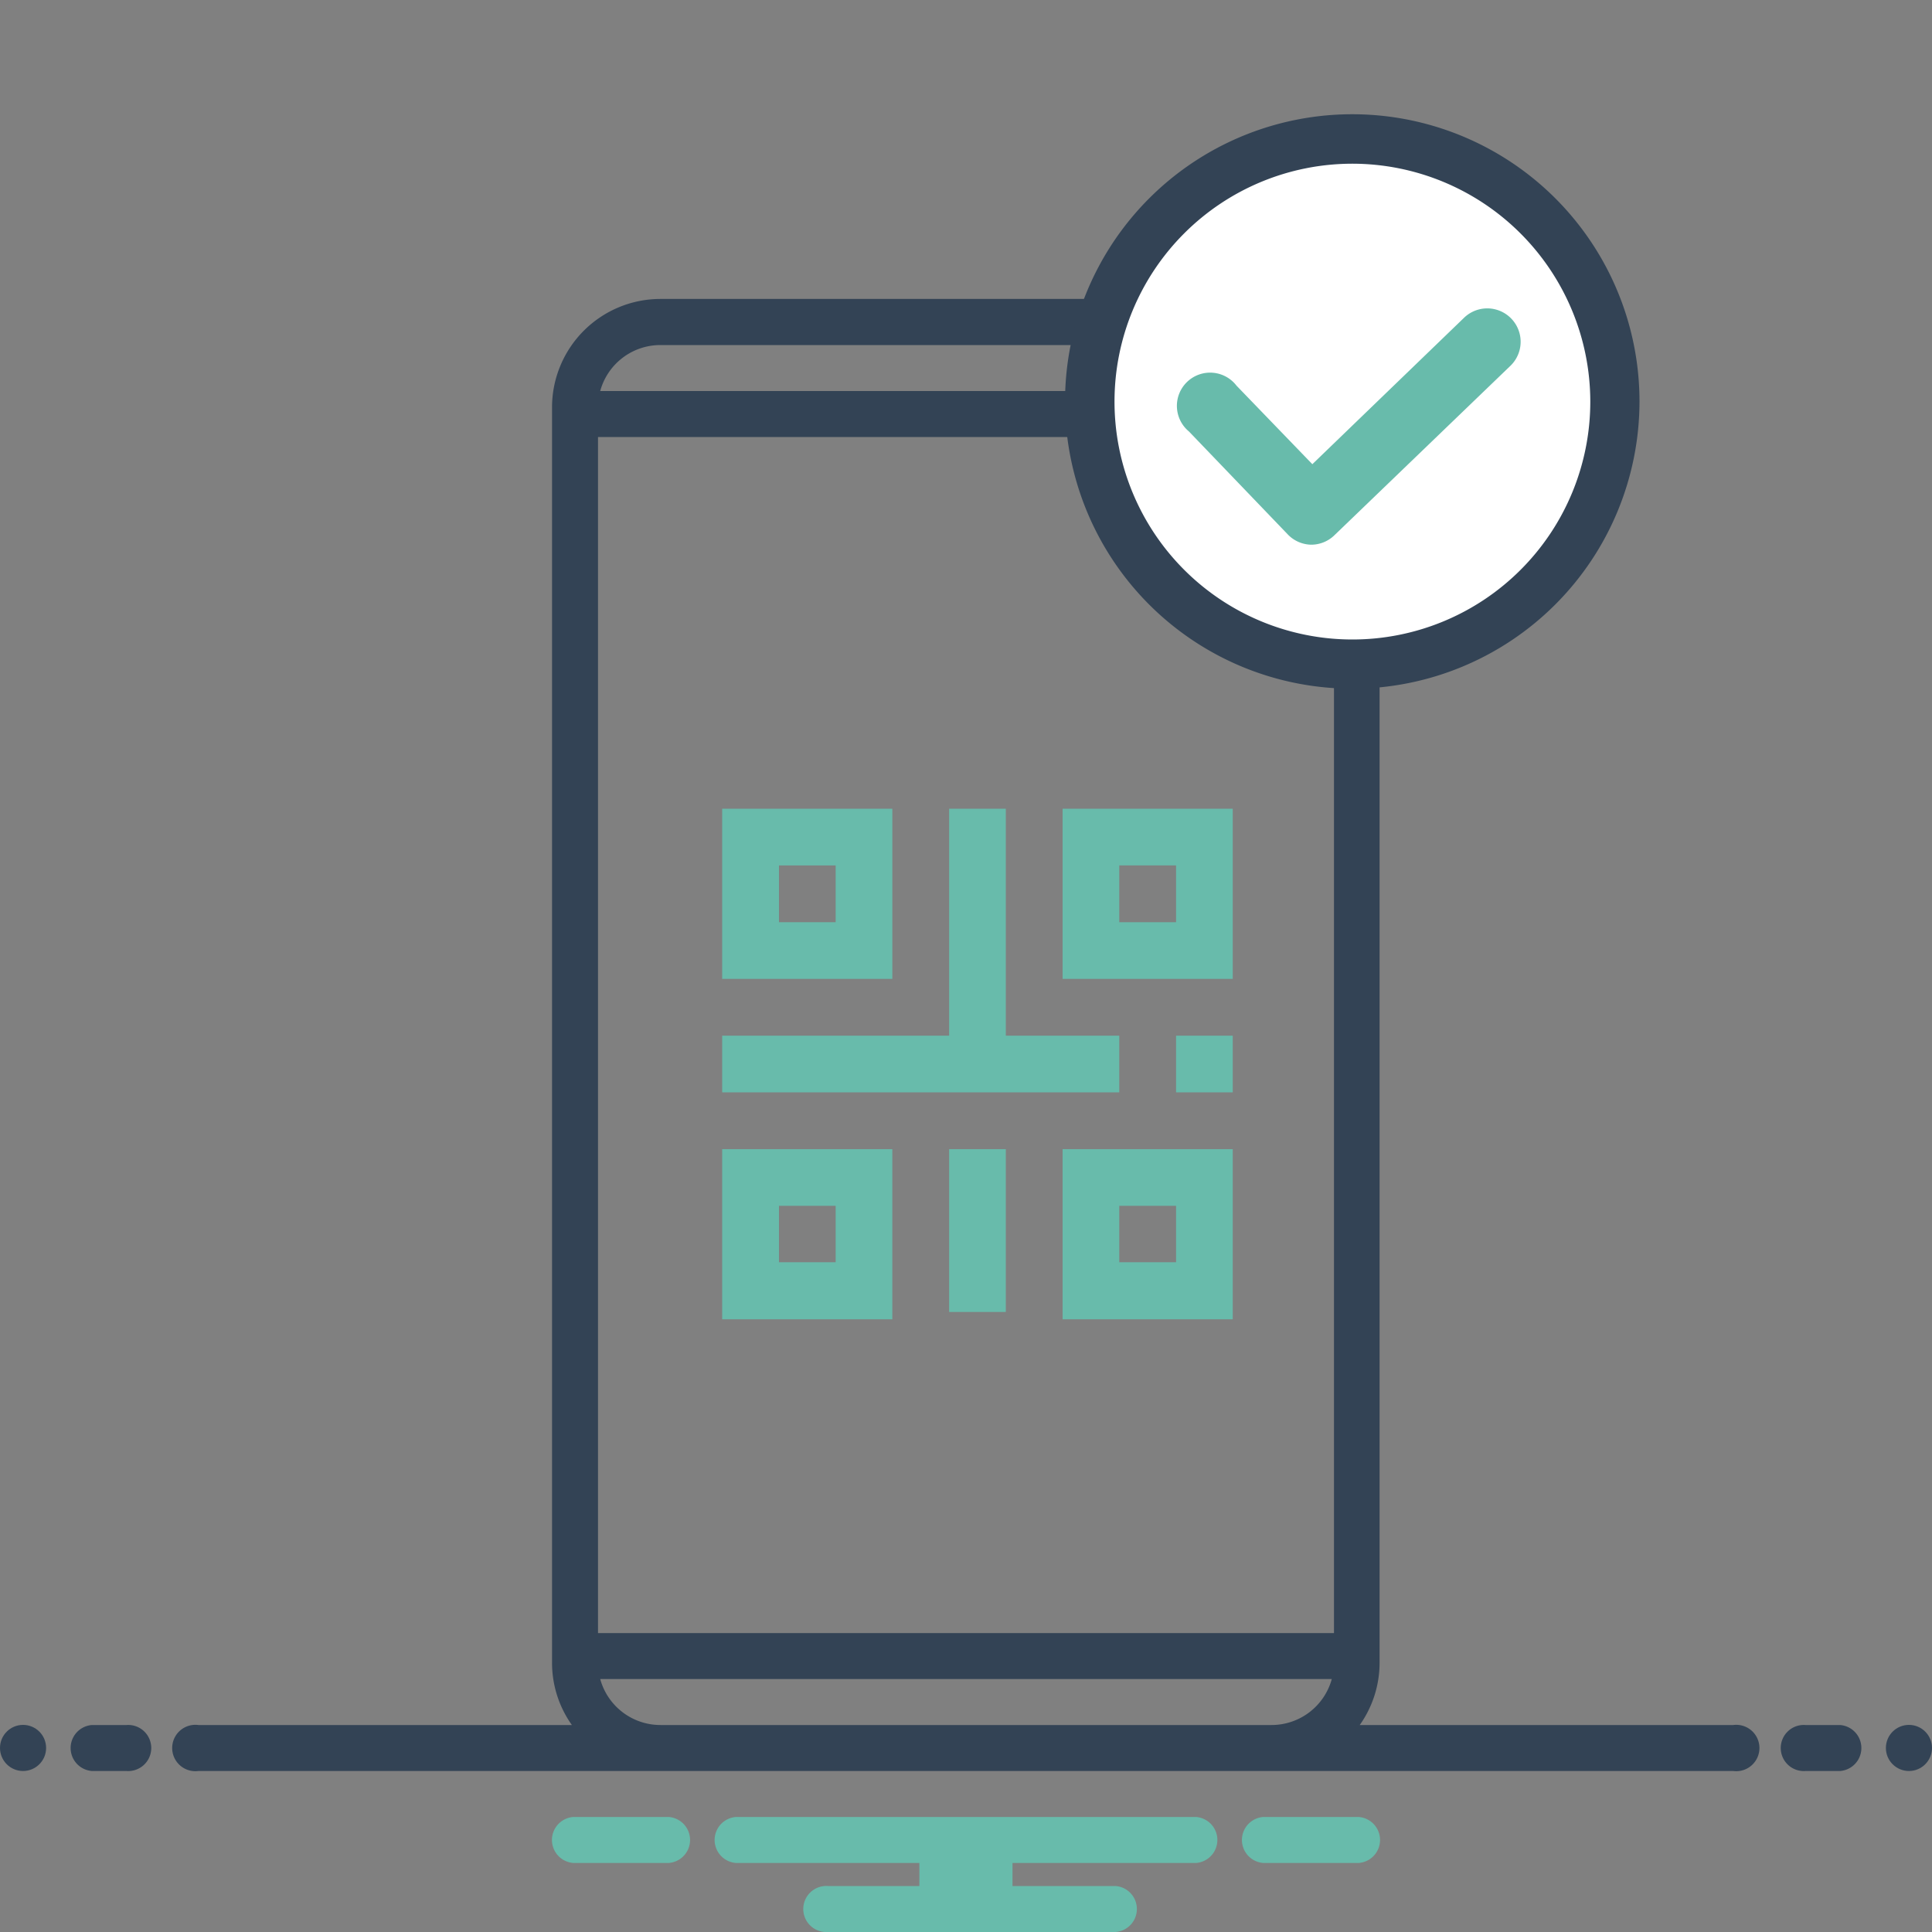 <svg viewBox="0 0 150 150" xmlns="http://www.w3.org/2000/svg"><rect x="0" y="0" width="150" height="150" fill="#808080" stroke="none"/><circle cx="1.79" cy="135.71" fill="#334355" r="1.79"/><path d="m9.82 133.93h-2.68a1.79 1.79 0 0 0 0 3.57h2.68a1.79 1.79 0 1 0 0-3.57z" fill="#334355"/><path d="m142.86 133.93h-2.68a1.79 1.79 0 1 0 0 3.57h2.68a1.79 1.79 0 0 0 0-3.57z" fill="#334355"/><circle cx="148.21" cy="135.71" fill="#334355" r="1.79"/><path d="m105.49 141.07h-7.41a1.79 1.79 0 0 0 0 3.57h7.41a1.79 1.79 0 0 0 0-3.57z" fill="#68bbab"/><path d="m51.92 141.07h-7.41a1.79 1.79 0 0 0 0 3.57h7.41a1.79 1.79 0 0 0 0-3.57z" fill="#68bbab"/><path d="m92.86 141.07h-35.72a1.79 1.79 0 0 0 0 3.57h14.24v1.79h-7.09a1.79 1.79 0 1 0 0 3.57h22.32a1.79 1.79 0 0 0 0-3.57h-8v-1.79h14.25a1.79 1.79 0 0 0 0-3.57z" fill="#68bbab"/><path d="m134.57 133.93h-29a8.35 8.35 0 0 0 1.54-4.84v-97.47a8.42 8.42 0 0 0 -8.41-8.41h-47.43a8.42 8.42 0 0 0 -8.41 8.41v97.47a8.35 8.35 0 0 0 1.54 4.84h-29a1.8 1.8 0 1 0 0 3.57h119.17a1.8 1.8 0 1 0 0-3.57zm-83.3-107.14h47.46a4.84 4.84 0 0 1 4.67 3.57h-56.8a4.84 4.84 0 0 1 4.67-3.57zm-4.84 7.14h57.14v92.86h-57.14zm4.84 100a4.85 4.85 0 0 1 -4.67-3.57h56.8a4.85 4.85 0 0 1 -4.67 3.57z" fill="#334355"/><circle cx="104.95" cy="31.18" fill="#fff" r="20.38"/><path d="m105 53.47a22.3 22.3 0 1 1 22.29-22.29 22.32 22.32 0 0 1 -22.29 22.29zm0-40.76a18.47 18.47 0 1 0 18.47 18.47 18.49 18.49 0 0 0 -18.47-18.47z" fill="#334355"/><g fill="#68bbab"><path d="m101.8 42.29a2.58 2.58 0 0 1 -1.81-.79l-7.68-8a2.58 2.58 0 1 1 3.69-3.56l5.89 6.1 11.78-11.37a2.59 2.59 0 0 1 3.6 3.73l-13.67 13.16a2.59 2.59 0 0 1 -1.8.73z"/><path d="m64.88 76h4.4v-13.21h-13.21v13.21zm-4.4-8.81h4.4v4.41h-4.4z"/><path d="m86.9 80.41h-8.81v-17.62h-4.4v17.62h-17.62v4.4h30.83z"/><path d="m91.31 80.41h4.4v4.4h-4.4z"/><path d="m73.69 93.62v3.83.58 3.83h4.4v-3.83-.58-3.83-4.4h-4.4z"/><path d="m60.48 89.22h-4.41v13.21h13.21v-13.21zm4.4 8.78h-4.4v-4.38h4.4z"/><path d="m86.9 89.22h-4.4v13.21h13.21v-13.21zm4.41 8.78h-4.41v-4.38h4.41z"/><path d="m91.31 62.79h-8.81v13.21h13.21v-13.21zm0 8.81h-4.41v-4.41h4.41z"/></g></svg>